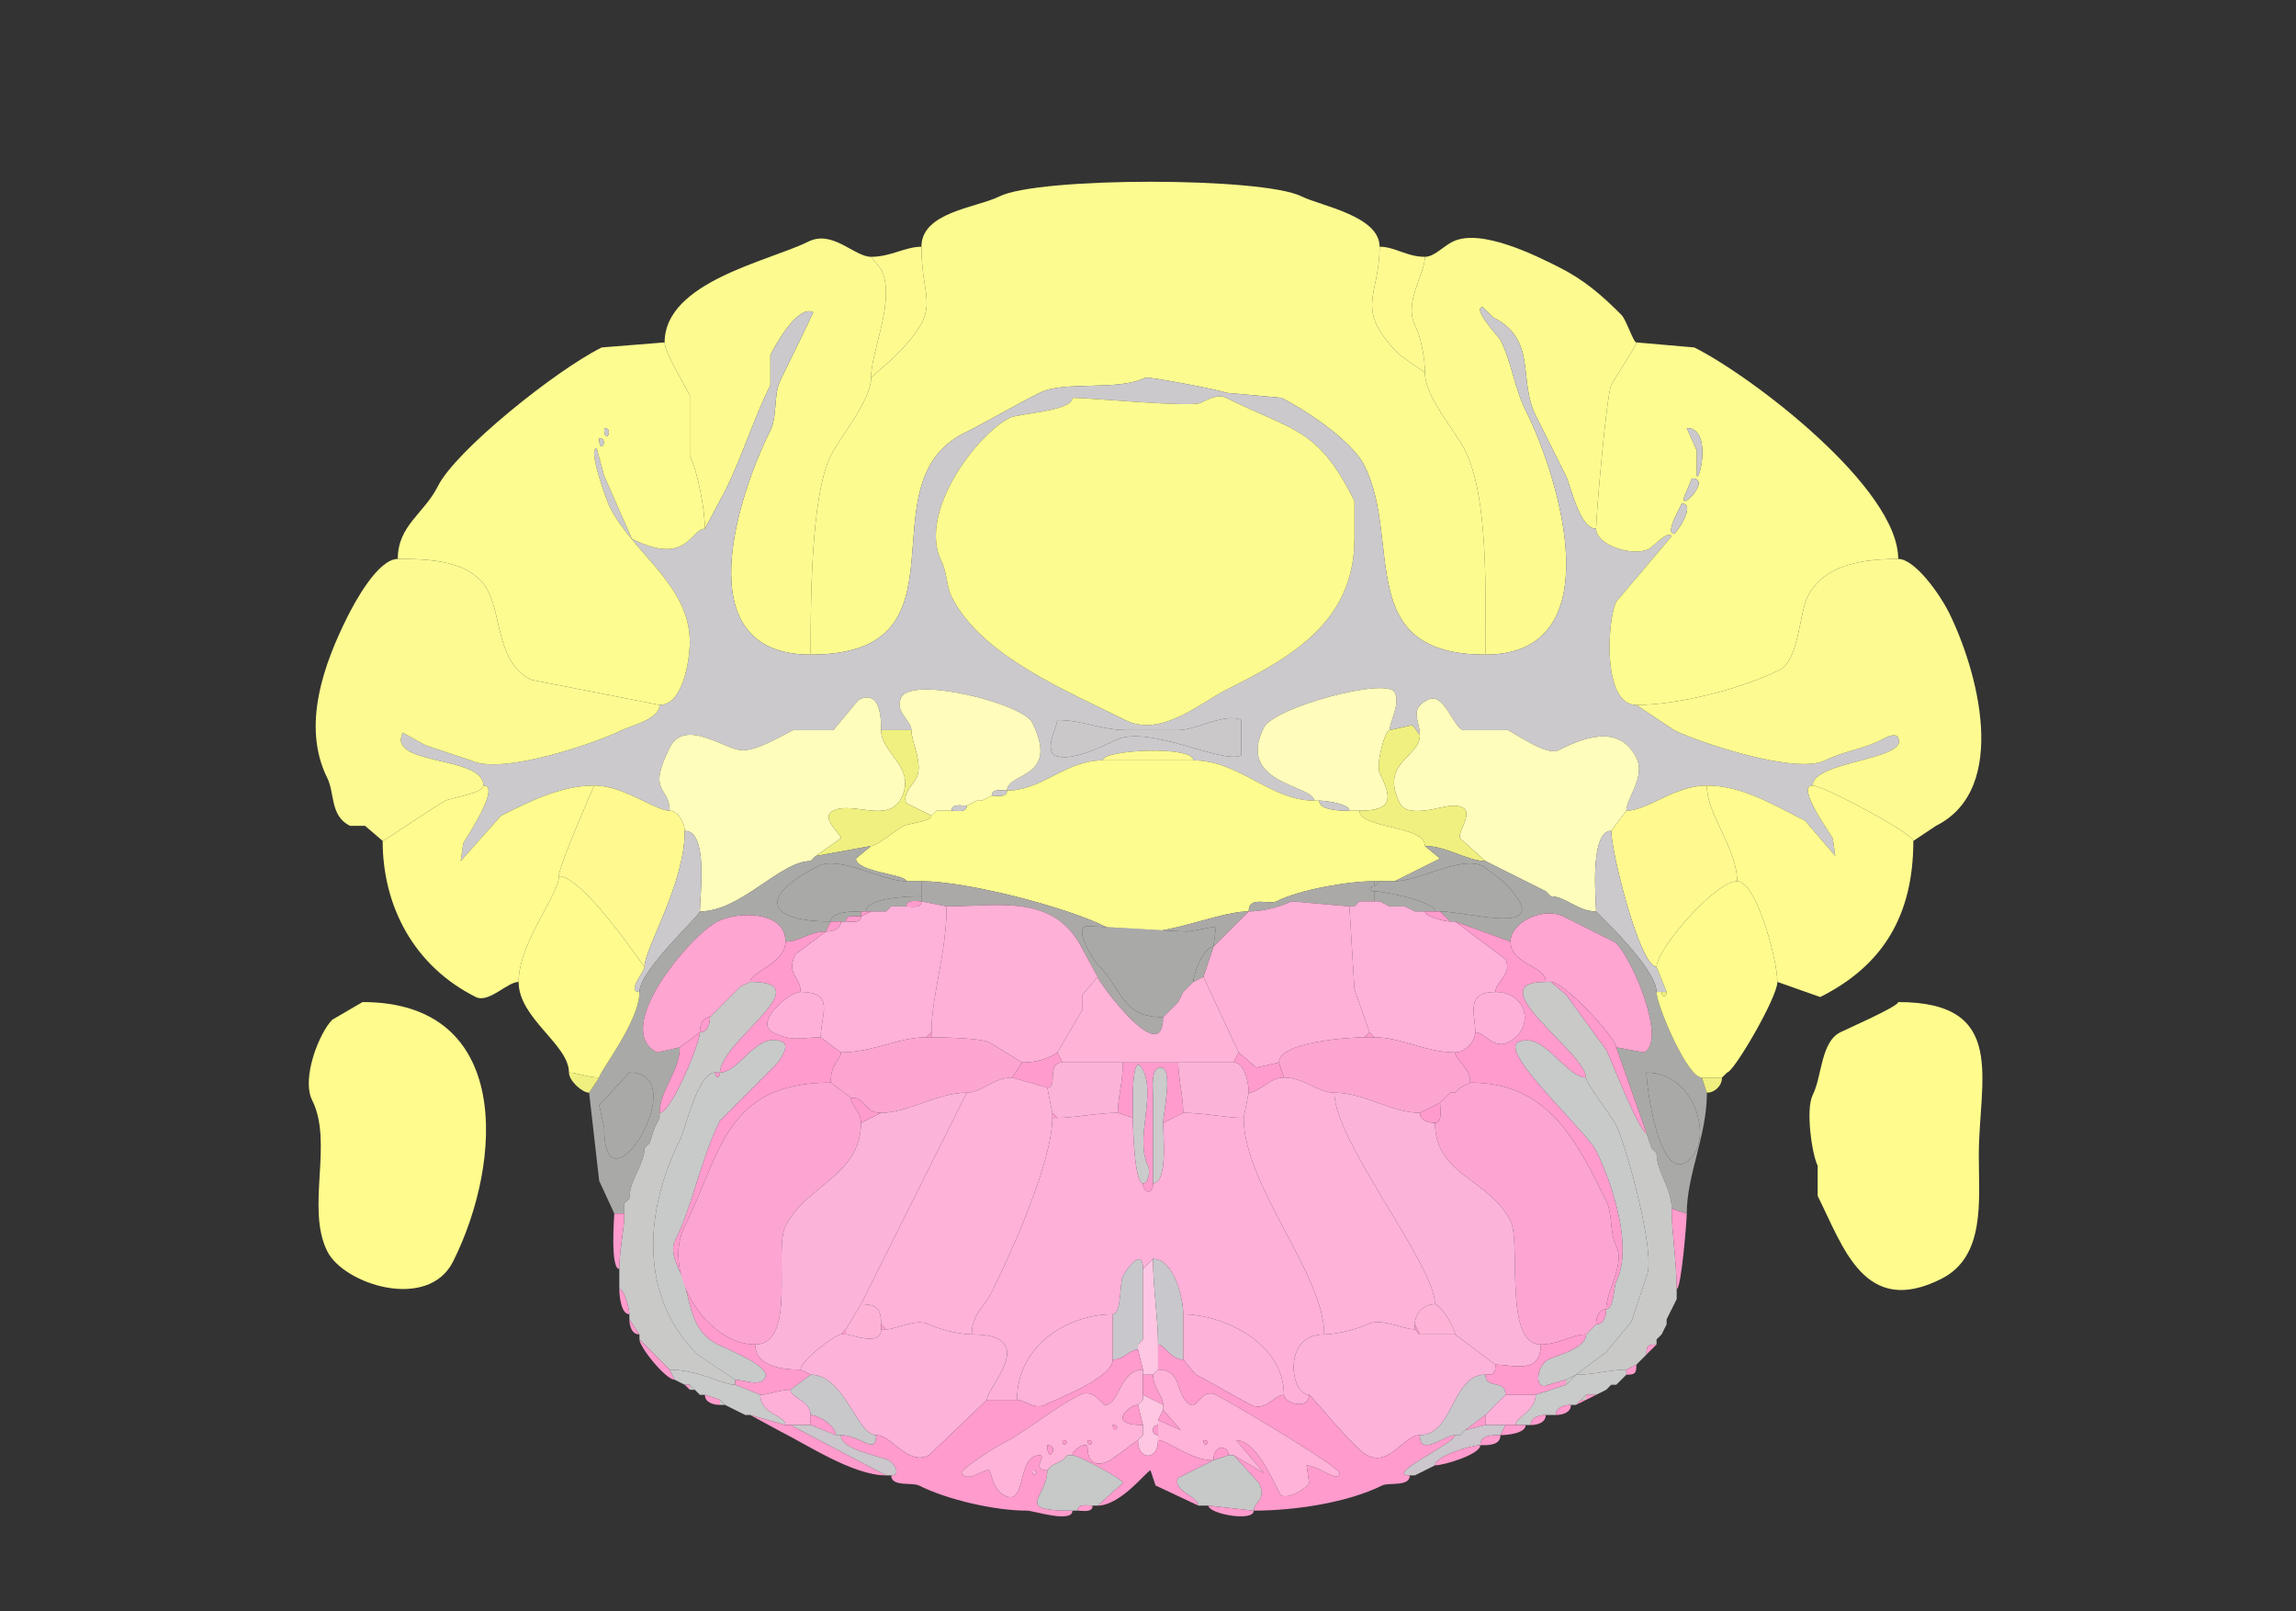 <svg xmlns="http://www.w3.org/2000/svg" viewBox="0 0 456 320"><rect x="0" y="0" width="456" height="320" fill="#333333" stroke="none"/><path fill="#FCFB90" id="CUL4, 5" d="M161 130c33.018 0 10.15-33.825 30.5-44 5.094-2.547 9.995-5.498 15-8 4.923-2.462 15.525-.263 21-3 .513-.256 14.9 2.45 16 3l11 1c3.908 1.954 13.827 8.153 16.5 13.5 7.501 15.002-2.283 37.5 24 37.5 0-11.687.718-31.064-4-40.5-2.138-4.276-8-10.626-8-15.5l-5-3.5c-9.268-9.268-4-11.57-4-21.5 0-6.149-11.727-8.114-15.5-10-7.746-3.873-52.245-3.878-60 0-4.5 2.25-15.5 3.085-15.5 10 0 11.435 4.611 11.89-5.5 22l-4.5 4c0 4.53-5.974 11.448-8 15.5-4.004 8.008-4 29.532-4 39.5Z"/><path fill="#FDFB8F" id="SIM" d="m140 105 4-7.5c3.448-6.897 5.605-14.21 9-21v-6c.904-1.807 5.394-10.053 8.5-8.5.089.045-5.695 11.89-6.5 13.5-1.419 2.837-.554 7.107-2 10-6.181 12.362-17.175 44.5 8 44.5 0-9.968-.004-31.492 4-39.5 2.026-4.052 8-10.97 8-15.5 0-5.503 5.011-15.478 2-21.5l-2-2.5c-3.35 0-7.616-5.442-12.5-3-7.689 3.844-28.5 7.94-28.5 20 0 1.937 3.992 8.484 5 10.5v12c1.63 3.26 3 10.907 3 14.5ZM317 105c-3.328 0-4.973-8.447-6-10.5l-6-12c-3.549-7.098.389-15.055-8.5-19.5l-2-2c-2.354 0 3.354 6.208 3.5 6.5 2.248 4.495 2.759 9.518 5 14 6.89 13.78 17.227 48.5-8 48.5 0-11.687.718-31.064-4-40.5-2.138-4.276-8-10.626-8-15.5 0-2.816-.775-7.05-2-9.5-2.202-4.404 2-10.166 2-13.5 1.841 0 3.57-2.035 5.5-3 5.598-2.799 16.789 2.895 21 5 5.012 2.506 8.455 5.455 12.5 9.5 1.016 1.016 2.379 5.5 3 5.5 0 .691-4.175 6.85-5 8.5-.912 1.824-3 25.572-3 28.5Z"/><path fill="#FEFA90" id="DEC" d="m173 51 2 2.5c3.011 6.022-2 15.997-2 21.5l4.5-4c10.111-10.11 5.5-10.565 5.5-22-3.255 0-6.058 2-10 2ZM283 51c0 3.334-4.202 9.096-2 13.5 1.225 2.45 2 6.684 2 9.5l-5-3.5c-9.268-9.268-4-11.57-4-21.5 3.071 0 5.362 2 9 2Z"/><path fill="#CBC9CC" id="arb" fill-rule="evenodd" d="M210 143c0 .994-2.611 5.945-.5 7 2.936 1.468 9.678-1.839 12-3 6.502-3.251 21.263 4.869 25 3v-7c-3.098-1.549-8.895 2-12.5 2h-10c-5.473 0-8.789-2-14-2m3-64c0 2.691-10.566 3.033-12.5 4-6.36 3.18-18.368 18.764-13.5 28.5 1.088 2.175.962 4.925 2 7 5.884 11.768 23.026 18.763 34.5 24.5 7.12 3.56 14.965-3.483 20-6 12.323-6.162 25.5-13.187 25.5-30v-7.5c-7.364-14.727-12.057-13.779-25.5-20.5-1.653-.826-3.81.405-5 1-1.912.956-21.945-1-25.5-1m126 77c7.087 0 13.555 4.027 19.5 7l6 7-.5-3.5c-.514-1.029-7.407-10.5-4-10.5 0-4.879 19.223-5.054 17-9.5-.594-1.188-2.811.155-3.5.5-3.572 1.786-7.475 2.237-11 4-5.843 2.922-25.315-3.658-30-6l-7.5-5c-6.835 0-5.787-16.926-4-20.5l11-13c-.67-1.34-3.673 2.086-4.5 2.5-3.239 1.62-10.5-.751-10.5-4-3.328 0-4.973-8.447-6-10.5l-6-12c-3.549-7.098.389-15.055-8.5-19.5l-2-2c-2.354 0 3.354 6.208 3.5 6.5 2.248 4.495 2.759 9.518 5 14 6.89 13.78 17.227 48.5-8 48.5-26.283 0-16.499-22.498-24-37.5-2.673-5.347-12.592-11.546-16.5-13.5l-11-1c-1.1-.55-15.487-3.256-16-3-5.475 2.737-16.077.538-21 3-5.005 2.502-9.906 5.453-15 8-20.35 10.175 2.518 44-30.5 44-25.175 0-14.181-32.138-8-44.5 1.446-2.893.581-7.163 2-10 .805-1.61 6.589-13.455 6.5-13.5-3.106-1.553-7.596 6.693-8.5 8.5v6c-3.395 6.79-5.552 14.103-9 21l-4 7.5c-2.931 0-3.391 7.554-14.5 2L120 94.5l-1.5-5.5c-1.886 0 2.134 10.769 2.5 11.5 4.709 9.419 16 15.643 16 27 0 3.288-1.257 12.5-6 12.5 0 2.825-5.81 4.155-7.5 5-4.848 2.424-23.867 9.066-30 6l-9-3-4.5-2.5c-3.32 6.639 16 4.469 16 10.5 3.603 0-3.47 10.438-4 11.5l-.5 3.5 8-9c5.541-2.77 11.886-6 18.5-6 5.881 0 12.087 5 15 5 0-4.904-4.579-3.343 0-12.5 3.038-6.076 11.03.5 14.5.5 3.013 0 7.342-2.671 10-4h8l5-6c4.322-2.161 4.5 3.467 4.5 6h6c0-1.947-3.428-3.644-2-6.5 2.157-4.315 24.119 1.238 26 5 5.619 11.238-5 9.822-5 13.5 7.029 0 11.588-6 19-6 0-2.134 18-2.975 18 0 9.058 0 15.379 8 24 8 0-3.108-15.631-3.238-10-14.5 2.032-4.064 24.459-10.081 26-7 1.182 2.364-1 5.696-1 7.5l4.5-1 1.5 2c0-2.883-2.187-5.157 1.5-7 3.295-1.648 4.839 4.919 7 6h9c1.883.942 7.756 5.122 10 4 4.655-2.328 12.021-5.458 15.5 1.5 1.889 3.777-2 7.892-2 10.5 4.273 0 9.531-5 16-5Z"/><path fill="#FCFC90" id="ANcr1" fill-rule="evenodd" d="M119 87c0 3.746 2.091 0 0 0m1-2c0 3.746 2.091 0 0 0m-41 26c6.075 0 14.841.182 18 6.5 2.645 5.291 1.75 14.125 8.5 17.5l25.5 5c4.743 0 6-9.212 6-12.5 0-11.357-11.291-17.581-16-27-.366-.731-4.386-11.5-2.5-11.5l1.5 5.5 5.5 12.5c11.109 5.554 11.569-2 14.5-2 0-3.593-1.37-11.24-3-14.5v-12c-1.008-2.016-5-8.563-5-10.5l-12.5 1c-9.27 4.635-28.998 20.496-32.5 27.5-2.754 5.507-8 7.837-8 14.5ZM334 100c0 .276-3.512 6-1.5 6 .361 0 4.501-6 1.5-6m2-5-1 2.5c-2.811 5.623 5.522-2.5 1-2.5m-1-10 2 4.5v5c.568 1.136 3.051-9.5-2-9.5m42 26c-6.92 0-14.791 1.082-18 7.5-1.65 3.3-1.767 12.633-5.5 14.5-7.37 3.685-19.983 7-28.5 7-6.835 0-5.787-16.926-4-20.5l11-13c-.67-1.34-3.673 2.086-4.5 2.5-3.239 1.62-10.5-.751-10.5-4 0-2.928 2.088-26.676 3-28.5.825-1.65 5-7.809 5-8.5l11.5 1c11.439 5.72 40.5 27.864 40.5 42Z"/><path fill="#FCFB90" id="CUL4, 5" d="M213 79c0 2.691-10.566 3.033-12.5 4-6.36 3.18-18.368 18.764-13.5 28.5 1.088 2.175.962 4.925 2 7 5.884 11.768 23.026 18.763 34.5 24.5 7.12 3.56 14.965-3.483 20-6 12.323-6.162 25.5-13.187 25.5-30v-7.5c-7.364-14.727-12.057-13.779-25.5-20.5-1.653-.826-3.81.405-5 1-1.912.956-21.945-1-25.5-1Z"/><path fill="#CBC9CC" id="arb" d="M120 85c0 3.746 2.091 0 0 0ZM335 85l2 4.5v5c.568 1.136 3.051-9.5-2-9.5ZM119 87c0 3.746 2.091 0 0 0Z"/><path fill="#CBC9CC" id="arb" d="m336 95-1 2.5c-2.811 5.623 5.522-2.5 1-2.5Z"/><path fill="#CBC9CC" id="arb" d="M334 100c0 .276-3.512 6-1.5 6 .361 0 4.501-6 1.5-6Z"/><path fill="#FCFA91" id="ANcr2" d="M96 156c0 1.55-6.228 2.364-7.5 3-1.981.99-12.156 8-12.5 8l-3.5-3h-3c-3.98-1.99-3.002-6.504-4.5-9.5-5.224-10.449-.54-22.92 4-32 1.346-2.693 6.022-11.5 10-11.5 6.075 0 14.841.182 18 6.5 2.645 5.291 1.75 14.125 8.5 17.5l25.5 5c0 2.825-5.81 4.155-7.5 5-4.848 2.424-23.867 9.066-30 6l-9-3-4.5-2.5c-3.32 6.639 16 4.469 16 10.5ZM360 156c2.177 0 20 9.563 20 11l4.5-3c14.836-7.418 8.119-31.262 2.5-42.5-1.676-3.351-6.639-10.5-10-10.5-6.92 0-14.791 1.082-18 7.5-1.65 3.3-1.767 12.633-5.5 14.5-7.37 3.685-19.983 7-28.5 7l7.5 5c4.685 2.342 24.157 8.922 30 6 3.525-1.763 7.428-2.214 11-4 .689-.345 2.906-1.688 3.5-.5 2.223 4.446-17 4.621-17 9.5Z"/><path fill="#FFFCBC" id="FN" d="M186 161h3c0-1.473 1.952-1 3-1l2-1h1l2-1c0-1.473 1.952-1 3-1 0-3.678 10.619-2.262 5-13.5-1.881-3.762-23.843-9.315-26-5-1.428 2.856 2 4.553 2 6.5 0 2.421 2.411 6.678 1 9.5-.628 1.256-2.867 3.267-2 5l5 2.5 1-1ZM268 161h2c6.67 0 6.509-2.481 4-7.5-.756-1.512 1.001-8.5 2-8.5 0-1.804 2.182-5.136 1-7.5-1.541-3.081-23.968 2.936-26 7-5.631 11.262 10 11.392 10 14.5h1c1.357 0 6 .647 6 2Z"/><path fill="#FFFDBC" id="IP" d="M161 171c-6.11 0-13.768 10-22 10 0-3.113 1.75-16-3-16 0-1.429-1.288-4-3-4 0-4.904-4.579-3.343 0-12.5 3.038-6.076 11.03.5 14.5.5 3.013 0 7.342-2.671 10-4h8l5-6c4.322-2.161 4.5 3.467 4.5 6 0 4.648 7.07 7.361 4 13.5-2.563 5.125-9.628.564-13.5 2.5-2.863 1.431 1.838 4.824 1.5 5.5l-5 3.5-1 1ZM308 178c2.933 0 5.321 3 9 3 0-1.738-1.395-16 3-16l3-4c0-2.608 3.889-6.723 2-10.5-3.479-6.958-10.845-3.828-15.5-1.5-2.244 1.122-8.117-3.058-10-4h-9c-2.161-1.081-3.705-7.648-7-6-3.687 1.843-1.5 4.117-1.5 7 0 4.425-8.056 5.389-4 13.5 1.589 3.178 8.473.5 10.5.5 5.598 0 .75 5.001 1.5 6.5l5 4.5 12 6 1 1Z"/><path fill="#CBC8CA" id="cbc" d="M210 143c0 .994-2.611 5.945-.5 7 2.936 1.468 9.678-1.839 12-3 6.502-3.251 21.263 4.869 25 3v-7c-3.098-1.549-8.895 2-12.5 2h-10c-5.473 0-8.789-2-14-2Z"/><path fill="#F0F080" id="CB" d="m173 168-11 2 5-3.5c.338-.676-4.363-4.069-1.5-5.5 3.872-1.936 10.937 2.625 13.5-2.5 3.07-6.139-4-8.852-4-13.5h6c0 2.421 2.411 6.678 1 9.5-.628 1.256-2.867 3.267-2 5l5 2.5c0 1.149-4.516 1.508-5.5 2-1.308.654-5.314 4-6.5 4ZM283 168c4.279 0 8.452 3 12 3l-5-4.5c-.75-1.499 4.098-6.5-1.5-6.5-2.027 0-8.911 2.678-10.5-.5-4.056-8.111 4-9.075 4-13.5l-1.5-2-4.5 1c-.999 0-2.756 6.988-2 8.5 2.509 5.019 2.67 7.5-4 7.5 0 3.588 13 2.872 13 7Z"/><path fill="#FEFA91" id="LING" d="M219 151h18c0-2.975-18-2.134-18 0Z"/><path fill="#FDFC8F" id="NOD" d="M274 175h3l9-4.5-3-2.5c0-4.128-13-3.412-13-7h-2c-1.623 0-6-.005-6-2h-1c-8.621 0-14.942-8-24-8h-18c-7.412 0-11.971 6-19 6 0 1.473-1.952 1-3 1l-2 1h-1l-2 1c0 1.473-1.952 1-3 1h-3l-1 1c0 1.149-4.516 1.508-5.5 2-1.308.654-5.314 4-6.5 4l-3 2.5c0 2.696 10 3.132 10 4.5h3c9.116 0 28.866 5.183 36.5 9 8.267 4.133 21.228-3 28.5-3 0-3.226 3.962-1.231 5.5-2 4.688-2.344 14.249-4 19.5-4h1Z"/><path fill="#FFFB8E" id="PRM" d="M111 174c0 3.795-8 13.186-8 21-2.248 0-5.932 4.284-8.5 3-12.206-6.103-18.5-17.934-18.5-31 .344 0 10.519-7.01 12.5-8 1.272-.636 7.5-1.45 7.5-3 3.603 0-3.47 10.438-4 11.5l-.5 3.5 8-9c5.541-2.77 11.886-6 18.5-6 0 .047-7 15.869-7 18Z"/><path fill="#FFF990" id="COPY" d="M111 174c4.855 0 16.795 18 17 18 0-3.662 8-16.368 8-27 0-1.429-1.288-4-3-4-2.913 0-9.119-5-15-5 0 .047-7 15.869-7 18ZM345 175c-4.347 0-16 13.549-16 17-3.305 0-9-22.774-9-27l3-4c4.273 0 9.531-5 16-5 0 5.939 6 12.413 6 19Z"/><path fill="#FFFB8E" id="PRM" d="M345 175c3.86 0 8 15.716 8 20l8.5 3c12.56-6.28 18.5-16.321 18.5-31 0-1.437-17.823-11-20-11-3.407 0 3.486 9.471 4 10.5l.5 3.5-6-7c-5.945-2.973-12.413-7-19.5-7 0 5.939 6 12.413 6 19Z"/><path fill="#CBC9CC" id="arb" d="M200 157c-1.048 0-3-.473-3 1 1.048 0 3 .473 3-1ZM197 158l-2 1 2-1ZM194 159l-2 1 2-1ZM262 159c1.357 0 6 .647 6 2-1.623 0-6-.005-6-2ZM192 160c-1.048 0-3-.473-3 1 1.048 0 3 .473 3-1Z"/><path fill="#F0F080" id="CB" d="m186 161-1 1 1-1Z"/><path fill="#CBC9CC" id="arb" d="M128 192c0 .893-3.652 5-1 5 0-4.334 12-15.18 12-16 0-3.113 1.75-16-3-16 0 10.632-8 23.338-8 27ZM330 197h1l-2-5c-3.305 0-9-22.774-9-27-4.395 0-3 14.262-3 16 0 .167 12 11.189 12 16h1Z"/><path fill="#A9AAA7" id="V4r" fill-rule="evenodd" d="m125 213-6 6.5 1 4.5c0 18.463 18.136-11 5-11m-3 28h2v-2l1-1c0-3.679 3-6.731 3-10l1-1 1-3 1-2v-1c0-4.453 4-8.197 4-13l-4.5 1c-9.201-4.601 6.698-23.349 12-26 4.209-2.105 13.5-2.12 13.5 4 2.885 0 4.697-2 8-2l1-2c-13.377 0-13.949-5.275-2.5-11 4.342-2.171 12.612 3 17.5 3 0-1.368-10-1.804-10-4.5l3-2.5-11 2-1 1c-6.11 0-13.768 10-22 10 0 .82-12 11.666-12 16 0 5.893-8 15.872-8 17l-2 3 2 17.5 3 6.5ZM327 213c0 3.246 2.527 20.487 7.5 18 6.301-3.151 2.715-18-7.5-18m5 27 3 1c0-7.728 4-15.382 4-24l-1-3c-2.924 0-9-14.412-9-17 0-4.811-12-15.833-12-16-3.679 0-6.067-3-9-3l-1-1-12-6c-3.548 0-7.721-3-12-3l3 2.5-9 4.5c4.888 0 13.158-5.171 17.5-3l4 3c11.66 11.66-6.812 6-12.5 6l2 2h1l11 4c0-3.865 6.534-6.983 10.5-5l10 5c2.766 1.383 10.928 19.536 6 22l-5.5-1 6 17 1 3 1 1c0 3.697 3 6.94 3 11Z"/><path fill="#F0F080" id="CB" d="m162 170-1 1 1-1Z"/><path fill="#A9AAA8" id="chpl" d="M171 181h1c0-2.763 8.651-3 11-3v-3h-3c-4.888 0-13.158-5.171-17.5-3-11.449 5.725-10.877 11 2.5 11 0-1.995 4.377-2 6-2ZM285 181h1c5.688 0 24.16 5.66 12.5-6l-4-3c-4.342-2.171-12.612 3-17.5 3h-3l-1 1c-1.186 0-1.186 1 0 1 1.836 0 12 2.008 12 4Z"/><path fill="#FFFC8D" id="PFL" d="M113 213c1.564 0 3.876 1 6 1 0-1.128 8-11.107 8-17-2.652 0 1-4.107 1-5-.205 0-12.145-18-17-18 0 3.795-8 13.186-8 21 0 7.245 10 12.425 10 18Z"/><path fill="#AAA9A7" id="V4" d="M218 194c0 .79 13 18.603 13 8-8.305 0-8.019-5.519-13-10.5-.872-.872-4.477-6.511-2.5-7.5.522-.261 17.699 1 20.5 1l5.5-1-.5 4 7-7c-7.272 0-20.233 7.133-28.5 3-7.634-3.817-27.384-9-36.5-9v4l5 1c10.261 0 21.425-2.649 27 8.5l3 5.5ZM268 180h1l1-1h3v-2c-1.186 0-1.186-1 0-1v-1c-5.251 0-14.812 1.656-19.5 4-1.538.769-5.5-1.226-5.5 2 2.721 0 6.171-.836 8.5-2l11.5 1Z"/><path fill="#A9AAA7" id="V4r" d="m274 175-1 1v-1h1Z"/><path fill="#FFFC8D" id="PFL" d="M338 214h4l1-1c1.29 0 10-14.912 10-18 0-4.284-4.14-20-8-20-4.347 0-16 13.549-16 17l2 5c0 1.186-1 1.186-1 0h-1c0 2.588 6.076 17 9 17Z"/><path fill="#A9AAA7" id="V4r" d="M283 181h2c0-1.992-10.164-4-12-4v2h1l2 1h3l2 1h2Z"/><path fill="#F0F080" id="CB" d="m307 177 1 1-1-1Z"/><path fill="#A9AAA7" id="V4r" d="M173 181h3l1-1h3c0-1.473 1.952-1 3-1v-1c-2.349 0-11 .237-11 3h1Z"/><path fill="#FF9BCD" id="MY" d="M183 179c-1.048 0-3-.473-3 1 1.048 0 3 .473 3-1Z"/><path fill="#FEB1D9" id="SPIV" d="M184 206c-5.635 0-10.668 3-17 3l-4-3c0-4.502 2.993-9-4-9 0-3.256-3.009-3.483-1-7.5l6-4.5c1.238 0 3-.423 3-2h1c1.048 0 3 .473 3-1l2-1h3l1-1h3c1.048 0 3 .473 3-1l5 1c0 9.363-3 17.525-3 25l-1 1Z"/><path fill="#FFB0D7" id="MV" d="M210 209c-.038 0-2.371 2-7 2l-6.5-4c-1.743-.871-9.837-1-11.5-1v-1c0-7.475 3-15.637 3-25 10.261 0 21.425-2.649 27 8.5l3 5.5-3 3.5v3l-5 8.5ZM246 209l3.5 3 4.5-1c0-4.122 14.101-5 17-5l1-1-3-8.5-1-16.5-11.5-1c-2.329 1.164-5.779 2-8.5 2l-7 7-2 6 7 15Z"/><path fill="#FF9BCD" id="MY" d="m270 179-1 1 1-1Z"/><path fill="#FEB1D9" id="SPIV" d="M273 206c5.355 0 10.063 3 16 3 1.896 0 4-2.077 4-4 0-3.597-2.061-8 4-8 0-1.947 3.428-3.644 2-6.5l-10-7.5h-1c-1.041 0-5-.986-5-2h-2l-2-1h-3l-2-1h-4l-1 1h-1l1 16.5 3 8.5 1 1Z"/><path fill="#FF9BCD" id="MY" d="m274 179 2 1-2-1ZM177 180l-1 1 1-1ZM279 180l2 1-2-1Z"/><path fill="#A9AAA7" id="V4r" d="M167 183h1c0-1.473 1.952-1 3-1v-1c-1.623 0-6 .005-6 2h2Z"/><path fill="#FF9BCD" id="MY" d="m173 181-2 1v-1h2ZM286 181l2 2c-1.041 0-5-.986-5-2h3Z"/><path fill="#FEA5D1" id="DCO" d="m139 205-4 3-4.5 1c-9.201-4.601 6.698-23.349 12-26 4.209-2.105 13.5-2.12 13.5 4 0 4.345-7 5.993-7 8l-2 1-1 1-1 1-1 1-1 1-1 1-1 1c-1.577 0-2 1.762-2 3Z"/><path fill="#FF9BCD" id="MY" d="M171 182c-1.048 0-3-.473-3 1 1.048 0 3 .473 3-1Z"/><path fill="#FEA5D1" id="DCO" d="M308 195c2.79 0 13 11.264 13 13l5.5 1c4.928-2.464-3.234-20.617-6-22l-10-5c-3.966-1.983-10.5 1.135-10.5 5 0 4.578 7 4.714 7 8h1Z"/><path fill="#FF9BCD" id="MY" d="M167 183c0 1.577-1.762 2-3 2l1-2h2ZM292 215c15.646 0 21.117 11.734 27 23.5 1.323 2.645.643 6.286 2 9 1.789 3.578-2 8.818-2 12.5 1.59 0 1.443-4.386 2-5.5 3.475-6.949-.985-19.97-4-26-1.932-3.864-19.31-19.595-15.5-21.5 4.907-2.453 9.444 7 13.5 7 0-4.971-21.71-19-8-19 0-3.286-7-3.422-7-8l-11-4 10 7.5c1.428 2.856-2 4.553-2 6.5 6.318 0 8.011 7.244 2.5 10-2.856 1.428-4.553-2-6.5-2 0 1.923-2.104 4-4 4 0 1.349 3 3.085 3 6Z"/><path fill="#A9AAA8" id="chpl" d="m232 201-1 1c-8.305 0-8.019-5.519-13-10.5-.872-.872-4.477-6.511-2.5-7.5.522-.261 17.699 1 20.5 1l5.5-1-.5 4c-1.948 0-4 5.428-4 7l-1 1-1 1-1 2-1 1-1 1Z"/><path fill="#FF9BCD" id="MY" d="M157 276c-2.124 0-4.436 1-6 1l-5-2v-1c1.918 0 4.981 1.539 6-.5 1.096-2.193-8.192-5.846-9.5-6.5-6.032-3.016-5.216-9.931-7.5-14.5-.662-1.324-1.897-4.206-1-6 3.674-7.349 5.066-16.132 9-24l11-11c.68-.68 2.955-3.773 1.5-4.5-5.045-2.522-8.544 6-12.5 6 0-6.269 20.331-18 6-18 0-2.007 7-3.655 7-8 2.885 0 4.697-2 8-2l-6 4.5c-2.009 4.017 1 4.244 1 7.5-2.318 0-9.306 6.097-5.5 8 4.029 2.015 5.596 1 9.5 1l4 3c0 1.732-2 1.808-2 6-21.035 0-21.808 14.117-29 28.5-4.705 9.411 4.479 23.5 14 23.5 0 4.431 5.571 5 9 5l2 1-4 3Z"/><path fill="#AAA9A7" id="V4" d="m239 194-2 1c0-1.572 2.052-7 4-7l-2 6Z"/><path fill="#FFB3D7" id="PRP" d="M234 211h11l1-2-7-15-2 1-1 1-1 1-1 2-1 1-1 1-1 1c0 10.603-13-7.21-13-8l-3 3.5v3l-5 8.5 1 2h23Z"/><path fill="#FF9BCD" id="MY" d="m149 195-2 1 2-1Z"/><path fill="#C9C9C8" id="icp" d="M146 274v1c-2.506 0-7.313-3-13-3l-6-6v-1l-2-3v-1c0-1.041-.986-5-2-5v-4c0-3.806 1-7.751 1-11v-2l1-1c0-3.679 3-6.731 3-10l1-1 1-3 1-2v-1c2.324 0 8-13.808 8-16 1.577 0 2-1.762 2-3l1-1 1-1 1-1 1-1 1-1 1-1 2-1c14.331 0-6 11.731-6 18h-1c-3.432 0-5.832 11.164-7 13.5-6.833 13.665-8.32 30.68 3.5 42.5l7.5 5Z"/><path fill="#AAA9A7" id="V4" d="m237 195-1 1 1-1Z"/><path fill="#C9C9C8" id="icp" d="M323 272c-3.269 0-6.321 1-10 1l6-4.5 5-6 3-9c2.084-4.168-4.152-26.303-6-30-1.042-2.084-6-8.265-6-9.5 0-4.971-21.71-19-8-19h1l3 2.5 8 11c1.073 2.146 6.641 16.5 8 16.5l1 3 1 1c0 3.697 3 6.94 3 11 0 4.594 1 10.741 1 16v2l-1 2-1 2v1l-1 2-1 1v1c-1.747 0-2 .253-2 2l-1 1-1 1-2 1Z"/><path fill="#FF9BCD" id="MY" d="m321 208 6 17c-1.359 0-6.927-14.354-8-16.5l-8-11-3-2.5c2.79 0 13 11.264 13 13ZM147 196l-1 1 1-1Z"/><path fill="#AAA9A7" id="V4" d="m236 196-1 1 1-1Z"/><path fill="#FF9BCD" id="MY" d="m146 197-1 1 1-1Z"/><path fill="#FFB0D9" id="x" d="M159 197c6.993 0 4 4.498 4 9-3.904 0-5.471 1.015-9.5-1-3.806-1.903 3.182-8 5.5-8Z"/><path fill="#AAA9A7" id="V4" d="m235 197-1 2 1-2Z"/><path fill="#FFB0D9" id="x" d="M297 197c6.318 0 8.011 7.244 2.5 10-2.856 1.428-4.553-2-6.5-2 0-3.597-2.061-8 4-8Z"/><path fill="#F0F080" id="CB" d="M330 197h1c0 1.186-1 1.186-1 0Z"/><path fill="#FF9BCD" id="MY" d="m145 198-1 1 1-1Z"/><path fill="#FFFC8D" id="PFL" d="m72 199-6 3.5c-2.592 2.592-6.183 11.634-4 16 4.257 8.513-1.299 21.403 3 30 3.287 6.575 20.027 11.947 25 2 9.906-19.812 11.797-51.5-18-51.5Z"/><path fill="#FF9BCD" id="MY" d="m144 199-1 1 1-1Z"/><path fill="#AAA9A7" id="V4" d="m234 199-1 1 1-1Z"/><path fill="#FFFC8D" id="PFL" d="M377 199c0 .886-10.118 5.309-11.5 6-3.903 1.952-3.611 8.723-5.5 12.5-1.401 2.801-.167 11.667 1 14v6c5.121 10.242 9.297 24.101 24.5 16.5 8.868-4.434 7.5-15.488 7.5-24.5 0-15.056 5.885-30.5-16-30.5Z"/><path fill="#FF9BCD" id="MY" d="m143 200-1 1 1-1Z"/><path fill="#AAA9A7" id="V4" d="m233 200-1 1 1-1Z"/><path fill="#FF9BCD" id="MY" d="m142 201-1 1 1-1Z"/><path fill="#AAA9A7" id="V4" d="m232 201-1 1 1-1Z"/><path fill="#FF9BCD" id="MY" d="M141 202c-1.577 0-2 1.762-2 3 1.577 0 2-1.762 2-3ZM135 208c0 4.803-4 8.547-4 13 2.324 0 8-13.808 8-16l-4 3ZM184 206h1v-1l-1 1ZM271 206h2l-1-1-1 1Z"/><path fill="#FDA5D1" id="NTS" d="M169 218c3.275 0 2.49 3 6 3 5.355 0 11.19-4 17-4 2.933 0 5.321-3 9-3l2-3-6.5-4c-1.743-.871-9.837-1-11.5-1h-1c-5.635 0-10.668 3-17 3 0 1.732-2 1.808-2 6l4 3ZM286 219l-4 2c-5.703 0-10.987-4-17-4-3.403 0-5.952-3-10-3l-1-3c0-4.122 14.101-5 17-5h2c5.355 0 10.063 3 16 3 0 1.349 3 3.085 3 6l-2 1-1 1h-1l-1 1-1 1Z"/><path fill="#C8CACA" id="sptV" d="M143 213c3.956 0 7.455-8.522 12.5-6 1.455.727-.82 3.82-1.5 4.5l-11 11c-3.934 7.868-5.326 16.651-9 24-.897 1.794.338 4.676 1 6 2.284 4.569 1.468 11.484 7.5 14.5 1.308.654 10.596 4.307 9.5 6.5-1.019 2.039-4.082.5-6 .5l-7.5-5c-11.82-11.82-10.333-28.835-3.5-42.5 1.168-2.336 3.568-13.5 7-13.5 0 1.186 1 1.186 1 0ZM313 273l-2 1-3.5 1c-2.85 1.425-2.44-3.78 0-5 1.69-.845 7.5-2.175 7.5-5l1-1 1-1c1.577 0 2-1.762 2-3 1.59 0 1.443-4.386 2-5.5 3.475-6.949-.985-19.97-4-26-1.932-3.864-19.31-19.595-15.5-21.5 4.907-2.453 9.444 7 13.5 7 0 1.235 4.958 7.416 6 9.5 1.848 3.697 8.084 25.832 6 30l-3 9-5 6-6 4.5Z"/><path fill="#FF9BCD" id="MY" d="m201 214 7 2c2.173 0-.232-5 3-5l-1-2c-.038 0-2.371 2-7 2l-2 3ZM255 214c-2.971 0-4.768 3-7 3 0-1.738-.686-6-3-6l1-2 3.5 3 4.5-1 1 3ZM227 235c0 1.919 2 2.488 2 0v-17.5c0-1.163-.549-5.5 1.5-5.5 2.633 0 .5 9.165.5 11l4-2c0-3.099-1-7.086-1-10h-11c0 4.283-1 6.715-1 10l3 1v-4.5c0-.312.014-8.972 2-5 2.609 5.219-1.666 13.668 1 19 .472.945.156 3.5-1 3.5Z"/><path fill="#FCB3D8" id="PGRNd" d="M222 221c-3.962 0-8.688 1-12 1l-1-1-1-5c2.173 0-.232-5 3-5h12c0 4.283-1 6.715-1 10ZM235 221c4.107 0 8.469 1 12 1l1-5c0-1.738-.686-6-3-6h-11c0 2.914 1 6.901 1 10Z"/><path fill="#CBCBCC" id="mlf" d="M225 222c0 2.088.318 13 2 13 1.156 0 1.472-2.555 1-3.5-2.666-5.332 1.609-13.781-1-19-1.986-3.972-2 4.688-2 5v4.5ZM231 223c0 2.293.983 12-2 12v-17.5c0-1.163-.549-5.5 1.5-5.5 2.633 0 .5 9.165.5 11Z"/><path fill="#F0F080" id="CB" d="m119 214-2 3c-1.366 0-4-2.366-4-4 1.564 0 3.876 1 6 1Z"/><path fill="#A9AAA8" id="chpl" d="m125 213-6 6.5 1 4.5c0 18.463 18.136-11 5-11Z"/><path fill="#FF9BCD" id="MY" d="M142 213h1c0 1.186-1 1.186-1 0Z"/><path fill="#A9AAA8" id="chpl" d="M327 213c0 3.246 2.527 20.487 7.5 18 6.301-3.151 2.715-18-7.5-18Z"/><path fill="#F0F080" id="CB" d="m343 213-1 1 1-1Z"/><path fill="#FFB2D8" id="IRN" d="M176 264c2.014 0 5.932-2.284 8.5-1 2.031 1.016 6.247 2 8.5 2 0-3.963 2.391-5.282 4-8.5 3.872-7.744 12-25.864 12-34.5v-1l-1-5-7-2c-3.679 0-6.067 3-9 3l-21 42c3.115 0 4 .885 4 4l1 1ZM281 264c-2.421 0-6.678-2.411-9.5-1-2.031 1.016-6.247 2-8.5 2 0-11.908-16-29.619-16-43l1-5c2.232 0 4.029-3 7-3 4.048 0 6.597 3 10 3 0 9.601 20 34.189 20 42-2.226 0-4 1.774-4 4v1Z"/><path fill="#F0F080" id="CB" d="M342 214c0 1.658-1.461 3-3 3l-1-3h4Z"/><path fill="#FDA5D2" id="SPVI" d="M171 223c0 10.47-10.936 12.373-15 20.5-2.402 4.804 2.321 23.5-6 23.5-9.521 0-18.705-14.089-14-23.5 7.192-14.383 7.965-28.5 29-28.5l4 3c0 1.624 2 2.75 2 5ZM315 265c-2.846 0-5.382 2-9 2-7.46 0-3.832-20.163-6-24.5-4.182-8.364-15-9.119-15-19.5 1.579 0 1-2.855 1-4l1-1 1-1h1l1-1 2-1c15.646 0 21.117 11.734 27 23.5 1.323 2.645.643 6.286 2 9 1.789 3.578-2 8.818-2 12.5-1.577 0-2 1.762-2 3l-1 1-1 1Z"/><path fill="#FF9BCD" id="MY" d="m290 216-1 1 1-1Z"/><path fill="#FCB3D9" id="PARN" d="M150 267c0 4.431 5.571 5 9 5 0-1.851 6.961-7 8-7l1-1 3-5 21-42c-5.81 0-11.645 4-17 4l-4 2c0 10.47-10.936 12.373-15 20.5-2.402 4.804 2.321 23.5-6 23.5ZM306 267c0 6.081-5.563 4-9 4l-8-6c0-1.334-2.972-6-4-6 0-7.811-20-32.399-20-42 6.013 0 11.297 4 17 4 0 1.577 1.762 2 3 2 0 10.381 10.818 11.136 15 19.5 2.168 4.337-1.46 24.5 6 24.5Z"/><path fill="#FF9BCD" id="MY" d="m288 217-1 1 1-1ZM175 221l-4 2c0-2.25-2-3.376-2-5 3.275 0 2.49 3 6 3ZM287 218l-1 1 1-1ZM282 221c0 1.577 1.762 2 3 2 1.579 0 1-2.855 1-4l-4 2ZM209 222h1l-1-1v1Z"/><path fill="#FEB0D8" id="GRN" d="M196 278h6c0-10.973 10.264-17 19-17 1.781 0 1.348-6.197 2-7.5.796-1.592 4-5.896 4-1.5l2-2c4.123 0 6 7.819 6 11 7.559 0 20 5.477 20 16 0 1.666 5 3.135 5 0-3.75 0-5.424-12 3-12 0-11.908-16-29.619-16-43-3.531 0-7.893-1-12-1l-4 2c0 2.293.983 12-2 12 0 2.488-2 1.919-2 0-1.682 0-2-10.912-2-13l-3-1c-3.962 0-8.688 1-12 1h-1c0 8.636-8.128 26.756-12 34.5-1.609 3.218-4 4.537-4 8.5 13.786 0 3 10.451 3 13Z"/><path fill="#FF9BCD" id="MY" d="m131 222-1 2 1-2ZM129 227l-1 1 1-1ZM328 228l1 1-1-1ZM125 238l-1 1 1-1ZM335 241c0 1.59-1.103 15-2 15 0-5.259-1-11.406-1-16l3 1ZM124 241c0 3.249-1 7.194-1 11-1.841 0-1-10.548-1-11h2Z"/><path fill="#C8C8CC" id="tspc" d="M226 268c-1.624 0-2.75 2-5 2v-9c1.781 0 1.348-6.197 2-7.5.796-1.592 4-5.896 4-1.5v14l-1 1v1Z"/><path fill="#FEC6E2" id="RO" d="M227 273h2l1-1v-5c0-5.22-1-11.211-1-17l-2 2v14l-1 1v1l1 4v1Z"/><path fill="#C8C8CC" id="tspc" d="M230 267c1.312 0 2.446 3 5 3v-9c0-3.181-1.877-11-6-11 0 5.789 1 11.78 1 17Z"/><path fill="#FF9BCD" id="MY" d="M123 256c1.014 0 2 3.959 2 5-1.638 0-2-3.576-2-5ZM333 258l-1 2 1-2Z"/><path fill="#FEB3D6" id="AMBd" d="M175 264c0 3.472-5.853 1-7 1v-1l3-5c3.115 0 4 .885 4 4v1ZM282 265h7c0-1.334-2.972-6-4-6-2.226 0-4 1.774-4 4l1 2Z"/><path fill="#FDB2D9" id="MARN" d="M221 270c0 3.657-10.999 7.75-13.5 9-1.956.978-4.077-1-5.5-1 0-10.973 10.264-17 19-17v9ZM235 270l2.5 3c3.744 1.872 7.207 4.104 11 6 2.856 1.428 4.553-2 6.5-2 0-10.523-12.441-16-20-16v9Z"/><path fill="#FF9BCD" id="MY" d="M319 260c-1.577 0-2 1.762-2 3 1.577 0 2-1.762 2-3ZM332 260l-1 2 1-2ZM125 262l2 3c-1.577 0-2-1.762-2-3ZM175 264h1l-1-1v1Z"/><path fill="#FCB2D9" id="PGRNl" d="m196 278-11.5 11c-4.293 2.146-7.321-4-10.5-4-3.83 0-6.292-12-13-12l-2-1c0-1.851 6.961-7 8-7h1c1.147 0 7 2.472 7-1h1c2.014 0 5.932-2.284 8.5-1 2.031 1.016 6.247 2 8.5 2 13.786 0 3 10.451 3 13ZM260 277c.332 0 9.016 10.758 11.5 12 4.636 2.318 7.183-4 10.5-4 6.716 0 6.298-12 13-12 1.747 0 2-.253 2-2l-8-6h-7l-1-1c-2.421 0-6.678-2.411-9.5-1-2.031 1.016-6.247 2-8.5 2-8.424 0-6.75 12-3 12Z"/><path fill="#FF9BCD" id="MY" d="m281 264 1 1-1-2v1ZM317 263l-1 1 1-1ZM331 263l-1 2 1-2ZM167 265h1v-1l-1 1ZM316 264l-1 1 1-1ZM299 277h6l6-2v-1l-3.5 1c-2.85 1.425-2.44-3.78 0-5 1.69-.845 7.5-2.175 7.5-5-2.846 0-5.382 2-9 2 0 6.081-5.563 4-9 4 0 1.747-.253 2-2 2 0 3.041 4 .766 4 4ZM330 265l-1 1 1-1ZM133 272l1 2c-1.782 0-7-6.482-7-8l6 6ZM227 266l-1 1 1-1ZM280 293c0 2.334-4.181 1.341-5.5 2-6.85 3.425-17.436 5-25.5 5 0-1.816 2.702-2.096 1-5.5l-5-5.5 6 3.5-5.5-6.5c4.57 0 8.278 10.639 9 11 1.392.696 4.888-1.277 5.5-2.5l-.5-3.5c2.224 0 6.5 3.724 6.5 1.5 0-1.239-21.796-14.148-24.5-15.5-2.729-1.365-3.66 2.67-5 2-3.259-1.629-1.406-7-6.5-7v-5c1.312 0 2.446 3 5 3l2.5 3c3.744 1.872 7.207 4.104 11 6 2.856 1.428 4.553-2 6.5-2 0 1.666 5 3.135 5 0 .332 0 9.016 10.758 11.5 12 4.636 2.318 7.183-4 10.5-4 0 4.442 4.826 0 7 0 0 1.658-14.269 8-9 8ZM329 267c-1.747 0-2 .253-2 2l2-2Z"/><path fill="#FF9BCD" id="MY" fill-rule="evenodd" d="M205 292c0 1.93 1.93 0 0 0m-28 1c0 2.334 4.181 1.341 5.5 2 5.625 2.812 14.99 5 21.5 5 1.242 0 9 2.558 9 0-11.936 0-5-2.507-5-8-3.419 0 .035-3-1.5-3-4.708 0-2.469 10.266-7 8-2.341-1.17-2.701-4.85-3-5-.987-.493-4.411 2.679-5.5.5-.296-.592 6.349-4.925 7.5-5.5 5.638-2.819 10.453-7.227 16-10 2.727-1.363 4.257 2 5 2 2.772 0 2.947-7 7.5-7l-1-4c-1.624 0-2.75 2-5 2 0 3.657-10.999 7.75-13.5 9-1.956.978-4.077-1-5.5-1h-6l-11.5 11c-4.293 2.146-7.321-4-10.5-4 0 4.182-3.011 0-7 0 0 3.016 7.643 4.071 9.5 5 .987.493 2.617 3 .5 3Z"/><path fill="#FF9BCD" id="MY" d="m327 269-1 1 1-1ZM326 270l-1 1 1-1Z"/><path fill="#C9CACA" id="sctd" d="m149 281 7 2c0-2.028-5-2.014-5-6l-5-2c-2.506 0-7.313-3-13-3l1 2 2 1h1l1 1 1 1h1l3 1 1 1 4 2h1ZM303 283h1c0-1.577 1.762-2 3-2h2c0-1.577 1.762-2 3-2h1l1-1 1-1h2l2-1 1-1h1l1-1 1-1v-1c-3.269 0-6.321 1-10 1l-2 2-6 2c0 3.233-4 4.452-4 6h2Z"/><path fill="#FF9BCD" id="MY" d="M323 272v1c1.747 0 2-.253 2-2l-2 1Z"/><path fill="#FFB3D8" id="IO" fill-rule="evenodd" d="M208 287c0 4.136 2.609 0 0 0m8-1c0 1.93 1.93 0 0 0m-5 0c0 1.93 1.93 0 0 0m10-3c0 1.93 1.93 0 0 0m-12 8-1 1c-3.419 0 .035-3-1.5-3-4.708 0-2.469 10.266-7 8-2.341-1.17-2.701-4.85-3-5-.987-.493-4.411 2.679-5.5.5-.296-.592 6.349-4.925 7.5-5.5 5.638-2.819 10.453-7.227 16-10 2.727-1.363 4.257 2 5 2 2.772 0 2.947-7 7.5-7v6l-1 1c-1.707 0-6.393 4 1 4v2l-1 1-5.5 4c-3.892 1.946-4.5-.888-4.5-2.5 0-1.454-3 .365-3 1.5h-1l-1 1-2 1Z"/><path fill="#FF9BCD" id="MY" d="m230 272-1 1 1-1Z"/><path fill="#FFB3D8" id="IO" fill-rule="evenodd" d="M239 286c0 1.93 1.93 0 0 0m5 3h1l6 3.5-5.5-6.5c4.57 0 8.278 10.639 9 11 1.392.696 4.888-1.277 5.5-2.5l-.5-3.5c2.224 0 6.5 3.724 6.5 1.5 0-1.239-21.796-14.148-24.5-15.5-2.729-1.365-3.66 2.67-5 2-3.259-1.629-1.406-7-6.5-7l-1 1c0 2.518 2 4.286 2 6v1l3.5 4-4.5-2v4c1.94 0 6.313 4 11 4 0-3.323 3-3.04 3-1Z"/><path fill="#C8C8CB" id="rust" d="M167 285c3.989 0 7 4.182 7 0-3.83 0-6.292-12-13-12l-4 3c0 1.539 4 2.187 4 5 1.562 0 5 2.189 5 4h1Z"/><path fill="#FF9BCD" id="MY" d="m227 277 4 2c0-1.714-2-3.482-2-6h-2v4Z"/><path fill="#C8C8CB" id="rust" d="M289 285h1l1-1 4-3 4-4c0-3.234-4-.959-4-4-6.702 0-6.284 12-13 12 0 4.442 4.826 0 7 0Z"/><path fill="#C9C9C8" id="icp" d="M311 274v1l2-2-2 1Z"/><path fill="#FF9BCD" id="MY" d="m323 273-1 1 1-1ZM322 274l-1 1 1-1ZM137 275v1l-1-1h1Z"/><path fill="#C9C9C8" id="icp" d="M137 276h1l-1-1v1Z"/><path fill="#FF9BCD" id="MY" d="m320 275-1 1 1-1ZM138 276l1 1-1-1Z"/><path fill="#FEB0D9" id="LRNp" d="M157 283h4v-2c0-2.813-4-3.461-4-5-2.124 0-4.436 1-6 1 0 3.986 5 3.972 5 6h1ZM299 283h2c0-1.548 4-2.767 4-6h-6l-4 4v2h4Z"/><path fill="#FF9BCD" id="MY" d="m319 276-2 1 2-1ZM143 278v1c-1.238 0-3-.423-3-2l3 1Z"/><path fill="#FFC6E2" id="RPA" d="M226 286c0 4.12 4 4.12 4 0v-1c-1.399 0-1.399-2 0-2v-1l1-2v-1l-4-2v1l-1 1 1 4v2l-1 1Z"/><path fill="#C9C9C8" id="icp" d="M314 278h1v-1l-1 1Z"/><path fill="#FF9BCD" id="MY" d="m317 277-2 1v-1h2Z"/><path fill="#C9C9C8" id="icp" d="M143 279h1l-1-1v1Z"/><path fill="#FF9BCD" id="MY" d="m227 278-1 1 1-1ZM315 278l-2 1 1-1h1ZM144 279l4 2-4-2ZM226 279c-1.707 0-6.393 4 1 4l-1-4ZM312 279c-1.238 0-3 .423-3 2 1.238 0 3-.423 3-2ZM231 280l3.5 4-4.5-2 1-2ZM157 283l19 10c-6.615 0-15.742-6.121-21.5-9l-5.5-3 7 2h1ZM161 283l5 2c0-1.811-3.438-4-5-4v2ZM295 283l-4 1 4-3v2ZM307 281c-1.238 0-3 .423-3 2 1.238 0 3-.423 3-2Z"/><path fill="#CBC7CC" id="sctv" d="M176 293h1c2.117 0 .487-2.507-.5-3-1.857-.929-9.5-1.984-9.5-5h-1l-5-2h-4l19 10Z"/><path fill="#FF9BCD" id="MY" d="M221 283c0 1.93 1.93 0 0 0ZM230 283c-1.399 0-1.399 2 0 2v-2Z"/><path fill="#CBC7CC" id="sctv" d="M280 293h1l2-1 2-1c0-1.817 7.169-4 9-4 0-2.109 2.535-2 4-2l1-2h-4l-4 1-1 1h-1c0 1.658-14.269 8-9 8Z"/><path fill="#FF9BCD" id="MY" d="M303 283c0 1.638-3.576 2-5 2l1-2h4ZM291 284l-1 1 1-1ZM227 285l-1 1 1-1ZM298 285c-1.465 0-4-.109-4 2 1.465 0 4 .109 4-2ZM211 286c0 1.93 1.93 0 0 0ZM216 286c0 1.93 1.93 0 0 0Z"/><path fill="#FF9BCD" id="MY" d="M218 299c4.617 0 9.845-7 10.5-7l1 3 8.5 4c0-1.918-5.287-2.927-4-5.5l7-3.5c-4.687 0-9.06-4-11-4 0 4.12-4 4.12-4 0l-5.5 4c-3.892 1.946-4.5-.888-4.5-2.5 0-1.454-3 .365-3 1.5 1.058 0 10.305 4.891 10 5.5l-5 4.5ZM239 286c0 1.93 1.93 0 0 0ZM208 287c0 4.136 2.609 0 0 0ZM244 289l-3 1c0-3.323 3-3.04 3-1ZM294 287c-1.831 0-9 2.183-9 4 1.831 0 9-2.183 9-4ZM212 289l-1 1 1-1Z"/><path fill="#C7C9C9" id="py" d="M213 300h1c0-1.473 1.952-1 3-1h1l5-4.5c.305-.609-8.942-5.5-10-5.5h-1l-1 1-2 1-1 1c0 5.493-6.936 8 5 8ZM240 299l9 1c0-1.816 2.702-2.096 1-5.5l-5-5.5h-1l-3 1-7 3.5c-1.287 2.573 4 3.582 4 5.5h2Z"/><path fill="#FF9BCD" id="MY" d="m211 290-2 1 2-1ZM209 291l-1 1 1-1ZM285 291l-2 1 2-1Z"/><path fill="#FFB3D8" id="IO" d="M205 292c0 1.93 1.93 0 0 0Z"/><path fill="#FF9BCD" id="MY" d="m283 292-2 1 2-1ZM217 299c-1.048 0-3-.473-3 1 1.048 0 3 .473 3-1ZM240 299l9 1c0 2.308-9 .633-9-1Z"/></svg>